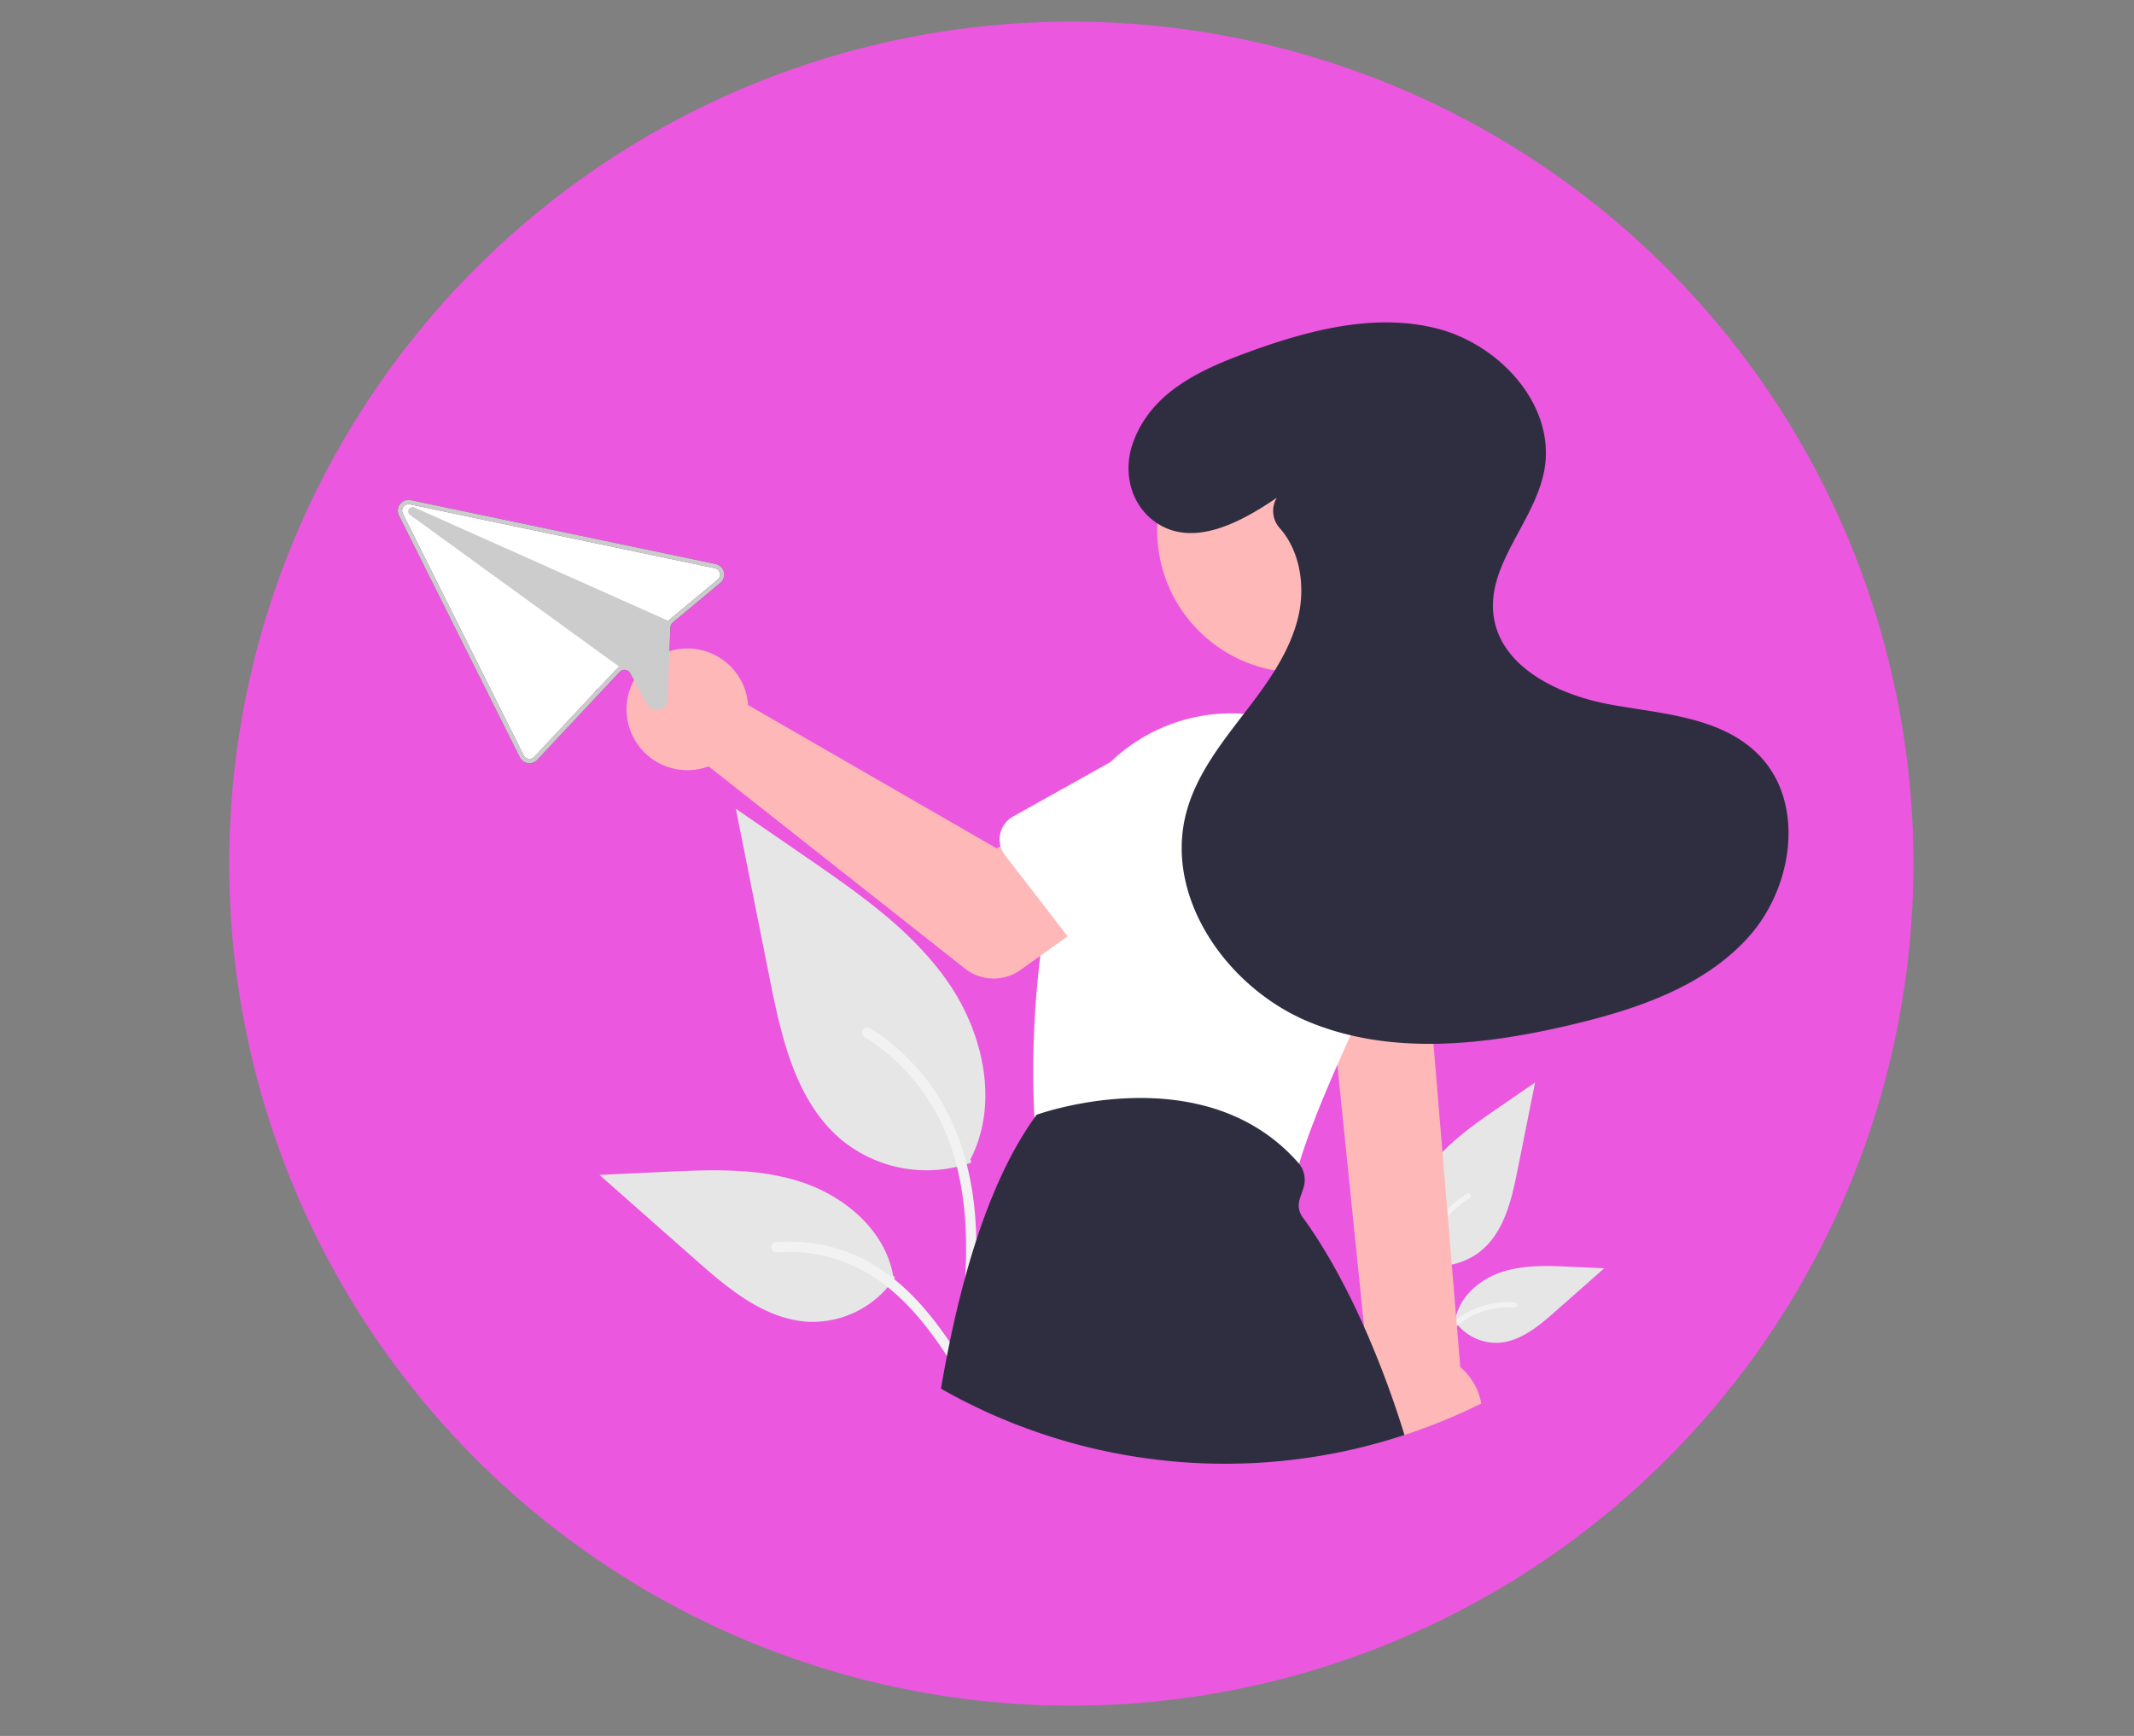 <svg id="acfbc938-e2dc-4f86-bbdc-1a249e77319a" xmlns="http://www.w3.org/2000/svg" viewBox="0 0 987 803"><rect x="0" y="0" width="987" height="803" fill="#808080" stroke="none"/><defs><style>.cls-1{fill:#eb57df;}.cls-2{fill:#e6e6e6;}.cls-3{fill:#f2f2f2;}.cls-4{fill:#3f3d56;}.cls-5{fill:#ffb8b8;}.cls-6{fill:#fff;}.cls-7{fill:#2f2e41;}.cls-8{fill:#ccc;}</style></defs><circle class="cls-1" cx="495.5" cy="399.5" r="389.5"/><path class="cls-2" d="M654.76,583.79a31.51,31.51,0,0,0,30.43-5.36c10.66-8.95,14-23.69,16.72-37.34L710,500.72l-16.84,11.6c-12.11,8.33-24.5,16.94-32.88,29s-12,28.56-5.31,41.63"/><path class="cls-3" d="M656.2,632.66c-1.71-12.41-3.46-25-2.26-37.53,1.06-11.15,4.46-22,11.38-31a51.29,51.29,0,0,1,13.21-12c1.32-.83,2.54,1.26,1.22,2.09a49,49,0,0,0-19.36,23.36c-4.22,10.73-4.89,22.41-4.17,33.81.44,6.88,1.37,13.73,2.31,20.56a1.25,1.25,0,0,1-.84,1.49A1.22,1.22,0,0,1,656.2,632.66Z"/><path class="cls-2" d="M672.61,610.7a23.23,23.23,0,0,0,20.22,10.43c10.23-.49,18.76-7.63,26.44-14.41L742,586.66,727,586c-10.81-.52-21.9-1-32.19,2.33s-19.8,11.36-21.68,22"/><path class="cls-3" d="M651.38,639.8c8.2-14.52,17.72-30.65,34.72-35.8a38.81,38.81,0,0,1,14.61-1.51c1.55.13,1.16,2.52-.39,2.39A36,36,0,0,0,677,611c-6.58,4.48-11.69,10.7-16,17.29-2.66,4-5,8.25-7.41,12.46C652.83,642.13,650.61,641.16,651.38,639.8Z"/><path class="cls-2" d="M449.19,537.82a62.1,62.1,0,0,1-60-10.56c-21-17.64-27.6-46.69-33-73.59q-7.92-39.78-15.85-79.56L373.59,397c23.86,16.44,48.27,33.4,64.8,57.2s23.73,56.3,10.46,82.06"/><path class="cls-3" d="M446.35,634.15c3.36-24.47,6.81-49.25,4.46-74-2.09-22-8.8-43.41-22.44-61a101.5,101.5,0,0,0-26-23.6c-2.61-1.64-5,2.49-2.41,4.12a96.48,96.48,0,0,1,38.16,46.05c8.31,21.13,9.64,44.17,8.21,66.61-.87,13.58-2.7,27.07-4.55,40.53a2.48,2.48,0,0,0,1.67,2.94,2.4,2.4,0,0,0,2.93-1.67Z"/><path class="cls-2" d="M414,590.86a45.73,45.73,0,0,1-39.84,20.56c-20.17-1-37-15-52.12-28.4l-44.77-39.53,29.63-1.41c21.31-1,43.16-2,63.46,4.6s39,22.38,42.72,43.39"/><path class="cls-3" d="M455.84,648.22c-16.16-28.61-34.92-60.41-68.43-70.57a76.5,76.5,0,0,0-28.78-3c-3.06.26-2.29,5,.76,4.71a70.93,70.93,0,0,1,45.93,12.15c12.95,8.82,23,21.08,31.57,34.07,5.23,8,9.91,16.26,14.6,24.55,1.49,2.65,5.87.74,4.35-1.94Z"/><path class="cls-4" d="M331.05,260.9l-139.2-29.16-1.81-.38a5,5,0,0,0-5.51,7.14L240.4,350.27a5,5,0,0,0,8.11,1.18l38.1-40.65a2.92,2.92,0,0,1,2.14-.95,3,3,0,0,1,2.69,1.54l7.94,14.48a4.86,4.86,0,0,0,5.48,2.47h0a4.9,4.9,0,0,0,3.85-4.67l1.37-33.55a3.17,3.17,0,0,1,.3-1.2,3.13,3.13,0,0,1,.79-1l22-18.29a5,5,0,0,0,.65-7,5.07,5.07,0,0,0-2.82-1.7Zm.9,7.22-22,18.28a5.31,5.31,0,0,0-.77.8,5.56,5.56,0,0,0-.53.83,4.81,4.81,0,0,0-.35,1h0a4.59,4.59,0,0,0-.15,1.05l-1.38,33.54a2.9,2.9,0,0,1-2.3,2.8h0a2.91,2.91,0,0,1-3.3-1.47l-7.94-14.49a5,5,0,0,0-4.12-2.58h-.35a5,5,0,0,0-2.27.58,5.06,5.06,0,0,0-1.3,1l-38.1,40.65a3,3,0,0,1-4.24.13,2.9,2.9,0,0,1-.63-.84L186.32,237.6a3,3,0,0,1,3.3-4.28l1.85.39,139.17,29.15a3,3,0,0,1,2.32,3.57,3.08,3.08,0,0,1-1,1.69Z"/><path class="cls-4" d="M309.61,287.39l-.82,1.83-.51-.22h0L190.82,236.57l98.24,71.28h0l.26.19-1.17,1.62-1.71-1.24-96.81-70.23a2,2,0,0,1,1.65-3.58l.32.11L309.16,287.2Z"/><path class="cls-5" d="M611.84,427.13l5.08,49.67.1,1,1.51,14.73,12.4,121.28v0l2.41,23.53a28.53,28.53,0,0,0-2.49,4,28.89,28.89,0,0,0,.84,27.65q9.07-2.28,17.9-5.2a269.44,269.44,0,0,0,35.52-14.56,28.87,28.87,0,0,0-9.71-16.85L663,482.84l-1.09-13.12-3.55-42.59Z"/><circle class="cls-5" cx="600.96" cy="245.36" r="65.75" transform="translate(2.52 496.8) rotate(-45)"/><path class="cls-6" d="M478.41,516.72l0,.38a12.07,12.07,0,0,0,9.43,10.76L586,549.29a11.88,11.88,0,0,0,2.59.28,12,12,0,0,0,11.59-8.83c.21-.78.44-1.58.69-2.41h0c3.31-11.24,9.22-26.54,17.67-45.77q2.87-6.53,6.13-13.67c.4-.88.81-1.77,1.21-2.66q6.74-14.62,15-31.66A78.55,78.55,0,0,0,647,427.13a79.67,79.67,0,0,0-4-47.63,78.59,78.59,0,0,0-4.35-8.95,80,80,0,0,0-63.34-40.31c-2.07-.17-4.13-.25-6.2-.25a80.51,80.51,0,0,0-55.49,22.52,78.53,78.53,0,0,0-19.51,30.58c-.26.73-.5,1.47-.74,2.21A298.2,298.2,0,0,0,484.45,421c-1.33,7.17-2.41,14.24-3.28,21.13A436.2,436.2,0,0,0,478.41,516.72Z"/><path class="cls-7" d="M435.2,642.36A266,266,0,0,0,631.69,669q9.07-2.28,17.9-5.2a447.41,447.41,0,0,0-18.66-50v0c-12-27-23.06-43.44-28.44-50.72a9.37,9.37,0,0,1-1.33-8.49l1.67-5a12,12,0,0,0-2-11.28h0l-.35-.42c-43.71-49.8-119.91-22.63-120.68-22.35l-.38.14-.24.33c-.26.36-.52.71-.77,1.08C457.78,546.05,444.05,590.55,435.2,642.36Z"/><path class="cls-5" d="M345.35,321.73a27,27,0,0,1,.64,4.39l115,66.34,27.95-16.09,29.8,39L472,448.67a21.4,21.4,0,0,1-25.69-.63L327.75,354.5a28.15,28.15,0,1,1,17.6-32.77Z"/><path class="cls-6" d="M462.75,391.44h0a11.92,11.92,0,0,0,2.08,4.15L484.45,421l9.35,12.13,8.2,10.62A12,12,0,0,0,518.89,446a11.35,11.35,0,0,0,1.32-1.18L550,413.85l12.29-12.77a33.45,33.45,0,0,0-41-52.86l-7.68,4.29-45.09,25.22A12.07,12.07,0,0,0,462.75,391.44Z"/><path class="cls-6" d="M592.81,407.38l1.88,60.05v.38a12,12,0,0,0,12.41,11.67,11.82,11.82,0,0,0,1.77-.19l8.14-1.47,2.08-.38h0l6.76-1.22,36-6.5,6.89-1.24a12.06,12.06,0,0,0,9.71-14,12.34,12.34,0,0,0-.44-1.69L658.61,395.3a33.45,33.45,0,0,0-65.8,12.08Z"/><path class="cls-7" d="M590.55,230.23c-16.9,11.57-39.09,23.46-56.35,11.14-11.33-8.09-14.9-23.06-10.3-36.2,8.26-23.64,31-34,52.68-42,28.22-10.36,59-18.61,88.1-11.19s54.89,35.64,49.63,65.25c-4.23,23.81-26.69,43.62-23.5,67.59s30.34,36.82,54.29,41.13,50.76,5.7,68,22.9c22,21.95,16.47,61.18-4.19,84.35S757,466.86,726.83,474c-40,9.46-83.33,14.43-121.35-1.27s-67.61-58-56.6-97.6c4.65-16.74,15.61-30.89,26.21-44.66s21.31-28.18,25.35-45.08c3.37-14.08.88-30.43-8.46-41a11.87,11.87,0,0,1-1.59-13.89Z"/><path class="cls-6" d="M330.64,262.86,191.47,233.71l-1.85-.39a3,3,0,0,0-3.3,4.28l55.86,111.77a2.9,2.9,0,0,0,.63.84,3,3,0,0,0,4.24-.13l28-29.85a4.44,4.44,0,0,1,1.68-1.79l8.44-9a5.06,5.06,0,0,1,1.3-1,5,5,0,0,1,2.27-.58h.35a5,5,0,0,1,4.12,2.58l.1.19a4.86,4.86,0,0,1,1.35,2.47l6.49,11.83a2.91,2.91,0,0,0,3.21,1.49,4.27,4.27,0,0,1,1.49-.75,2.89,2.89,0,0,0,.92-2.07l1.38-33.54a4.59,4.59,0,0,1,.15-1.05h0a4.81,4.81,0,0,1,.35-1,5.56,5.56,0,0,1,.53-.83,5.31,5.31,0,0,1,.77-.8l22-18.28h0a3.08,3.08,0,0,0,1-1.69A3,3,0,0,0,330.64,262.86Z"/><path class="cls-8" d="M331.05,260.9l-139.2-29.16-1.81-.38a5,5,0,0,0-5.51,7.14L240.4,350.27a5,5,0,0,0,8.11,1.18l38.1-40.65a2.92,2.92,0,0,1,2.14-.95,3,3,0,0,1,2.69,1.54l7.94,14.48a4.86,4.86,0,0,0,5.48,2.47h0a4.9,4.9,0,0,0,3.85-4.67l1.37-33.55a3.17,3.17,0,0,1,.3-1.2,3.13,3.13,0,0,1,.79-1l22-18.29a5,5,0,0,0,.65-7,5.07,5.07,0,0,0-2.82-1.7Zm.9,7.22-22,18.28a5.31,5.31,0,0,0-.77.8L191.61,234.72l-.32-.11a2,2,0,0,0-1.65,3.58l96.81,70.23a5.06,5.06,0,0,0-1.3,1l-38.1,40.65a3,3,0,0,1-4.24.13,2.9,2.9,0,0,1-.63-.84L186.32,237.6a3,3,0,0,1,3.3-4.28l1.85.39,139.17,29.15a3,3,0,0,1,2.32,3.57,3.08,3.08,0,0,1-1,1.69Z"/></svg>